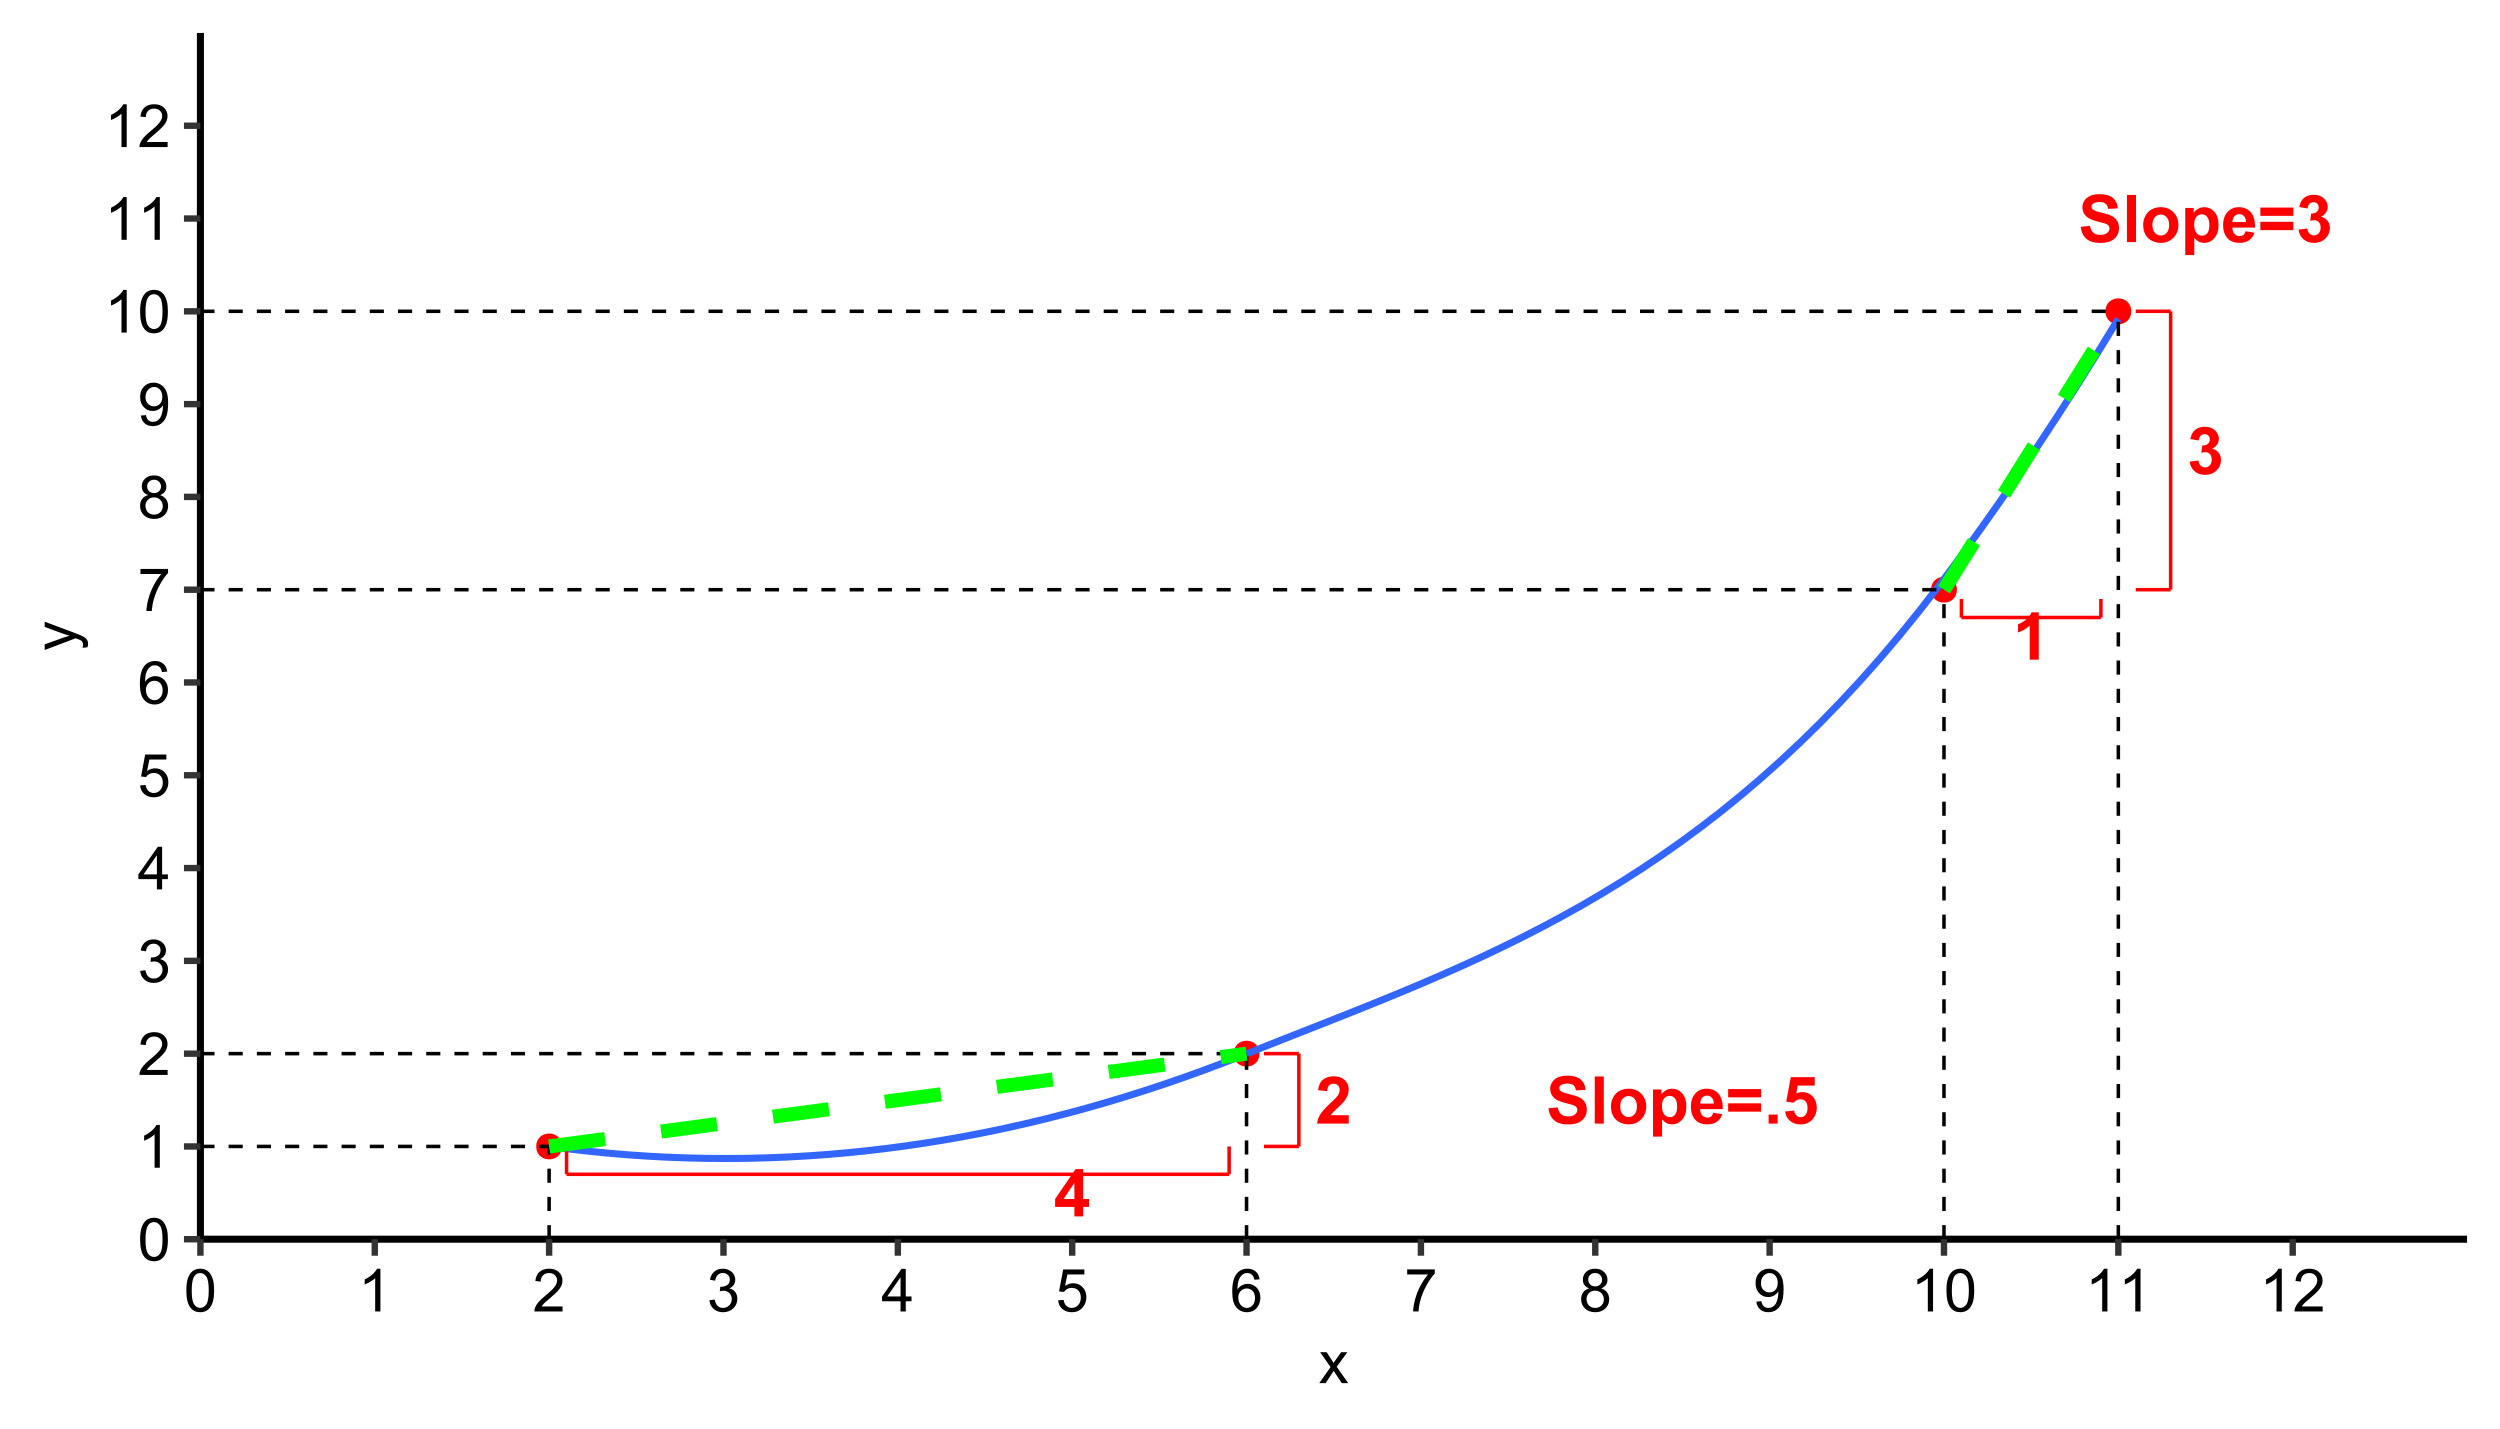 <?xml version="1.0" encoding="UTF-8"?>
<svg xmlns="http://www.w3.org/2000/svg" xmlns:xlink="http://www.w3.org/1999/xlink" width="756pt" height="432pt" viewBox="0 0 756 432" version="1.1">
<defs>
<g>
<symbol overflow="visible" id="glyph0-0">
<path style="stroke:none;" d="M 2.488 0 L 2.488 -12.449 L 12.449 -12.449 L 12.449 0 Z M 2.801 -0.312 L 12.137 -0.312 L 12.137 -12.137 L 2.801 -12.137 Z M 2.801 -0.312 "/>
</symbol>
<symbol overflow="visible" id="glyph0-1">
<path style="stroke:none;" d="M 6.203 0 L 6.203 -2.867 L 0.371 -2.867 L 0.371 -5.262 L 6.555 -14.316 L 8.852 -14.316 L 8.852 -5.27 L 10.621 -5.27 L 10.621 -2.867 L 8.852 -2.867 L 8.852 0 Z M 6.203 -5.27 L 6.203 -10.145 L 2.926 -5.27 Z M 6.203 -5.27 "/>
</symbol>
<symbol overflow="visible" id="glyph0-2">
<path style="stroke:none;" d="M 10.074 -2.539 L 10.074 0 L 0.496 0 C 0.598 -0.957 0.91 -1.863 1.43 -2.727 C 1.945 -3.582 2.969 -4.723 4.504 -6.145 C 5.734 -7.289 6.488 -8.066 6.77 -8.48 C 7.141 -9.043 7.328 -9.602 7.332 -10.152 C 7.328 -10.758 7.164 -11.227 6.84 -11.559 C 6.512 -11.883 6.062 -12.047 5.484 -12.051 C 4.914 -12.047 4.457 -11.875 4.121 -11.535 C 3.781 -11.188 3.59 -10.617 3.539 -9.824 L 0.816 -10.094 C 0.973 -11.598 1.484 -12.676 2.344 -13.332 C 3.199 -13.984 4.27 -14.312 5.555 -14.316 C 6.961 -14.312 8.062 -13.934 8.867 -13.176 C 9.668 -12.414 10.07 -11.473 10.074 -10.348 C 10.07 -9.703 9.957 -9.09 9.727 -8.512 C 9.496 -7.93 9.133 -7.324 8.637 -6.691 C 8.305 -6.27 7.707 -5.66 6.848 -4.871 C 5.984 -4.078 5.438 -3.555 5.207 -3.297 C 4.977 -3.035 4.789 -2.781 4.648 -2.539 Z M 10.074 -2.539 "/>
</symbol>
<symbol overflow="visible" id="glyph0-3">
<path style="stroke:none;" d="M 7.84 0 L 5.105 0 L 5.105 -10.301 C 4.105 -9.363 2.93 -8.672 1.574 -8.227 L 1.574 -10.707 C 2.285 -10.938 3.059 -11.383 3.898 -12.035 C 4.73 -12.684 5.305 -13.441 5.621 -14.316 L 7.84 -14.316 Z M 7.84 0 "/>
</symbol>
<symbol overflow="visible" id="glyph0-4">
<path style="stroke:none;" d="M 0.75 -3.781 L 3.395 -4.105 C 3.473 -3.43 3.699 -2.914 4.074 -2.559 C 4.441 -2.199 4.891 -2.02 5.418 -2.023 C 5.977 -2.02 6.449 -2.234 6.84 -2.664 C 7.223 -3.09 7.418 -3.668 7.422 -4.395 C 7.418 -5.082 7.234 -5.625 6.867 -6.027 C 6.496 -6.43 6.043 -6.633 5.516 -6.633 C 5.16 -6.633 4.742 -6.562 4.258 -6.43 L 4.562 -8.656 C 5.297 -8.633 5.859 -8.793 6.25 -9.137 C 6.637 -9.473 6.832 -9.926 6.836 -10.492 C 6.832 -10.973 6.688 -11.355 6.406 -11.641 C 6.117 -11.926 5.738 -12.07 5.27 -12.07 C 4.801 -12.07 4.402 -11.906 4.074 -11.582 C 3.738 -11.258 3.539 -10.785 3.473 -10.164 L 0.953 -10.59 C 1.125 -11.449 1.391 -12.141 1.746 -12.656 C 2.098 -13.172 2.59 -13.574 3.223 -13.871 C 3.855 -14.164 4.562 -14.312 5.348 -14.316 C 6.688 -14.312 7.766 -13.887 8.578 -13.031 C 9.242 -12.328 9.574 -11.535 9.578 -10.66 C 9.574 -9.402 8.891 -8.406 7.527 -7.664 C 8.344 -7.488 8.996 -7.094 9.488 -6.488 C 9.973 -5.875 10.219 -5.141 10.223 -4.277 C 10.219 -3.027 9.762 -1.961 8.852 -1.078 C 7.934 -0.199 6.797 0.238 5.438 0.242 C 4.145 0.238 3.074 -0.129 2.227 -0.871 C 1.375 -1.609 0.883 -2.578 0.75 -3.781 Z M 0.75 -3.781 "/>
</symbol>
<symbol overflow="visible" id="glyph0-5">
<path style="stroke:none;" d="M 0.719 -4.641 L 3.52 -4.91 C 3.688 -3.969 4.031 -3.277 4.547 -2.84 C 5.062 -2.398 5.758 -2.18 6.633 -2.18 C 7.559 -2.18 8.254 -2.375 8.727 -2.766 C 9.195 -3.156 9.434 -3.613 9.434 -4.145 C 9.434 -4.477 9.332 -4.766 9.137 -5.004 C 8.934 -5.238 8.59 -5.441 8.102 -5.621 C 7.762 -5.734 6.992 -5.941 5.797 -6.242 C 4.25 -6.621 3.168 -7.094 2.547 -7.652 C 1.668 -8.438 1.23 -9.395 1.234 -10.523 C 1.23 -11.25 1.438 -11.926 1.852 -12.559 C 2.262 -13.188 2.852 -13.672 3.629 -14.004 C 4.402 -14.332 5.34 -14.496 6.438 -14.5 C 8.223 -14.496 9.57 -14.105 10.477 -13.324 C 11.383 -12.539 11.855 -11.492 11.902 -10.184 L 9.023 -10.055 C 8.898 -10.789 8.633 -11.316 8.23 -11.637 C 7.824 -11.957 7.219 -12.117 6.41 -12.117 C 5.57 -12.117 4.914 -11.945 4.445 -11.602 C 4.137 -11.379 3.984 -11.082 3.988 -10.719 C 3.984 -10.375 4.125 -10.086 4.414 -9.852 C 4.773 -9.543 5.656 -9.227 7.059 -8.898 C 8.457 -8.566 9.492 -8.223 10.168 -7.871 C 10.836 -7.516 11.363 -7.035 11.742 -6.422 C 12.121 -5.809 12.309 -5.051 12.312 -4.152 C 12.309 -3.332 12.082 -2.566 11.629 -1.855 C 11.172 -1.141 10.531 -0.609 9.703 -0.266 C 8.875 0.082 7.84 0.25 6.602 0.254 C 4.797 0.25 3.414 -0.164 2.449 -0.996 C 1.48 -1.828 0.902 -3.043 0.719 -4.641 Z M 0.719 -4.641 "/>
</symbol>
<symbol overflow="visible" id="glyph0-6">
<path style="stroke:none;" d="M 1.43 0 L 1.43 -14.258 L 4.164 -14.258 L 4.164 0 Z M 1.43 0 "/>
</symbol>
<symbol overflow="visible" id="glyph0-7">
<path style="stroke:none;" d="M 0.797 -5.309 C 0.797 -6.215 1.02 -7.094 1.469 -7.945 C 1.914 -8.793 2.547 -9.441 3.371 -9.891 C 4.188 -10.336 5.105 -10.559 6.117 -10.562 C 7.68 -10.559 8.957 -10.051 9.957 -9.039 C 10.953 -8.02 11.453 -6.738 11.457 -5.191 C 11.453 -3.629 10.949 -2.332 9.941 -1.305 C 8.93 -0.277 7.66 0.234 6.137 0.234 C 5.184 0.234 4.281 0.023 3.426 -0.406 C 2.566 -0.832 1.914 -1.461 1.469 -2.289 C 1.02 -3.113 0.797 -4.121 0.797 -5.309 Z M 3.598 -5.164 C 3.598 -4.137 3.84 -3.352 4.328 -2.809 C 4.812 -2.262 5.41 -1.992 6.125 -1.992 C 6.836 -1.992 7.434 -2.262 7.918 -2.809 C 8.398 -3.352 8.641 -4.145 8.645 -5.184 C 8.641 -6.191 8.398 -6.969 7.918 -7.516 C 7.434 -8.059 6.836 -8.332 6.125 -8.336 C 5.41 -8.332 4.812 -8.059 4.328 -7.516 C 3.84 -6.969 3.598 -6.184 3.598 -5.164 Z M 3.598 -5.164 "/>
</symbol>
<symbol overflow="visible" id="glyph0-8">
<path style="stroke:none;" d="M 1.352 -10.328 L 3.898 -10.328 L 3.898 -8.812 C 4.227 -9.328 4.676 -9.746 5.238 -10.074 C 5.801 -10.395 6.426 -10.559 7.117 -10.562 C 8.316 -10.559 9.336 -10.09 10.172 -9.152 C 11.008 -8.211 11.426 -6.898 11.426 -5.223 C 11.426 -3.496 11.004 -2.156 10.16 -1.199 C 9.316 -0.242 8.293 0.234 7.098 0.234 C 6.523 0.234 6.008 0.121 5.547 -0.105 C 5.082 -0.332 4.594 -0.719 4.086 -1.273 L 4.086 3.93 L 1.352 3.93 Z M 4.055 -5.34 C 4.055 -4.176 4.285 -3.32 4.746 -2.766 C 5.207 -2.211 5.766 -1.934 6.43 -1.934 C 7.062 -1.934 7.59 -2.188 8.012 -2.695 C 8.43 -3.203 8.641 -4.039 8.645 -5.203 C 8.641 -6.285 8.426 -7.086 7.992 -7.613 C 7.559 -8.137 7.02 -8.402 6.379 -8.402 C 5.711 -8.402 5.156 -8.145 4.715 -7.629 C 4.273 -7.113 4.055 -6.348 4.055 -5.34 Z M 4.055 -5.34 "/>
</symbol>
<symbol overflow="visible" id="glyph0-9">
<path style="stroke:none;" d="M 7.41 -3.285 L 10.133 -2.828 C 9.781 -1.828 9.23 -1.066 8.477 -0.547 C 7.719 -0.023 6.773 0.234 5.641 0.234 C 3.84 0.234 2.512 -0.352 1.652 -1.527 C 0.973 -2.465 0.633 -3.652 0.633 -5.086 C 0.633 -6.797 1.078 -8.137 1.973 -9.105 C 2.867 -10.074 4 -10.559 5.367 -10.562 C 6.902 -10.559 8.113 -10.051 9.004 -9.039 C 9.891 -8.02 10.316 -6.465 10.281 -4.375 L 3.434 -4.375 C 3.449 -3.562 3.668 -2.934 4.094 -2.484 C 4.512 -2.031 5.035 -1.805 5.668 -1.809 C 6.094 -1.805 6.457 -1.922 6.75 -2.156 C 7.039 -2.391 7.258 -2.766 7.41 -3.285 Z M 7.566 -6.051 C 7.543 -6.836 7.34 -7.438 6.953 -7.852 C 6.562 -8.262 6.09 -8.465 5.535 -8.469 C 4.938 -8.465 4.445 -8.25 4.055 -7.82 C 3.664 -7.383 3.473 -6.793 3.48 -6.051 Z M 7.566 -6.051 "/>
</symbol>
<symbol overflow="visible" id="glyph0-10">
<path style="stroke:none;" d="M 0.828 -7.938 L 0.828 -10.445 L 10.793 -10.445 L 10.793 -7.938 Z M 0.828 -3.617 L 0.828 -6.137 L 10.793 -6.137 L 10.793 -3.617 Z M 0.828 -3.617 "/>
</symbol>
<symbol overflow="visible" id="glyph0-11">
<path style="stroke:none;" d="M 1.43 0 L 1.43 -2.734 L 4.164 -2.734 L 4.164 0 Z M 1.43 0 "/>
</symbol>
<symbol overflow="visible" id="glyph0-12">
<path style="stroke:none;" d="M 0.887 -3.668 L 3.609 -3.949 C 3.688 -3.332 3.914 -2.844 4.297 -2.484 C 4.676 -2.125 5.117 -1.945 5.621 -1.945 C 6.188 -1.945 6.672 -2.176 7.07 -2.641 C 7.465 -3.102 7.664 -3.801 7.664 -4.734 C 7.664 -5.609 7.465 -6.266 7.074 -6.707 C 6.68 -7.141 6.172 -7.359 5.543 -7.363 C 4.758 -7.359 4.055 -7.012 3.434 -6.32 L 1.215 -6.641 L 2.617 -14.062 L 9.84 -14.062 L 9.84 -11.504 L 4.688 -11.504 L 4.258 -9.082 C 4.863 -9.387 5.484 -9.539 6.125 -9.539 C 7.336 -9.539 8.363 -9.098 9.207 -8.215 C 10.047 -7.332 10.469 -6.188 10.473 -4.785 C 10.469 -3.609 10.129 -2.562 9.453 -1.645 C 8.523 -0.387 7.238 0.238 5.594 0.242 C 4.273 0.238 3.199 -0.109 2.371 -0.816 C 1.539 -1.52 1.043 -2.473 0.887 -3.668 Z M 0.887 -3.668 "/>
</symbol>
<symbol overflow="visible" id="glyph1-0">
<path style="stroke:none;" d="M 2.25 0 L 2.25 -11.25 L 11.25 -11.25 L 11.25 0 Z M 2.531 -0.281 L 10.969 -0.281 L 10.969 -10.969 L 2.531 -10.969 Z M 2.531 -0.281 "/>
</symbol>
<symbol overflow="visible" id="glyph1-1">
<path style="stroke:none;" d="M 0.746 -6.355 C 0.742 -7.875 0.898 -9.102 1.215 -10.031 C 1.527 -10.961 1.996 -11.676 2.613 -12.18 C 3.23 -12.684 4.008 -12.938 4.949 -12.938 C 5.637 -12.938 6.242 -12.797 6.766 -12.52 C 7.285 -12.238 7.715 -11.836 8.059 -11.316 C 8.395 -10.789 8.664 -10.152 8.859 -9.398 C 9.051 -8.645 9.145 -7.629 9.148 -6.355 C 9.145 -4.84 8.992 -3.617 8.684 -2.691 C 8.371 -1.762 7.906 -1.047 7.289 -0.539 C 6.672 -0.035 5.891 0.215 4.949 0.219 C 3.703 0.215 2.727 -0.227 2.023 -1.117 C 1.168 -2.188 0.742 -3.934 0.746 -6.355 Z M 2.375 -6.355 C 2.371 -4.234 2.621 -2.824 3.117 -2.129 C 3.609 -1.426 4.219 -1.078 4.949 -1.082 C 5.672 -1.078 6.281 -1.43 6.781 -2.137 C 7.273 -2.836 7.523 -4.242 7.523 -6.355 C 7.523 -8.473 7.273 -9.883 6.781 -10.582 C 6.281 -11.277 5.664 -11.625 4.93 -11.629 C 4.199 -11.625 3.621 -11.316 3.191 -10.703 C 2.645 -9.918 2.371 -8.469 2.375 -6.355 Z M 2.375 -6.355 "/>
</symbol>
<symbol overflow="visible" id="glyph1-2">
<path style="stroke:none;" d="M 6.707 0 L 5.125 0 L 5.125 -10.082 C 4.742 -9.715 4.242 -9.352 3.625 -8.988 C 3.004 -8.625 2.449 -8.352 1.961 -8.172 L 1.961 -9.703 C 2.844 -10.117 3.617 -10.621 4.281 -11.215 C 4.941 -11.805 5.41 -12.379 5.688 -12.938 L 6.707 -12.938 Z M 6.707 0 "/>
</symbol>
<symbol overflow="visible" id="glyph1-3">
<path style="stroke:none;" d="M 9.062 -1.52 L 9.062 0 L 0.547 0 C 0.531 -0.379 0.594 -0.742 0.73 -1.098 C 0.945 -1.676 1.293 -2.25 1.77 -2.812 C 2.246 -3.375 2.934 -4.023 3.84 -4.766 C 5.238 -5.906 6.188 -6.816 6.68 -7.492 C 7.172 -8.16 7.418 -8.793 7.418 -9.395 C 7.418 -10.02 7.191 -10.551 6.746 -10.98 C 6.293 -11.41 5.711 -11.625 4.992 -11.629 C 4.23 -11.625 3.621 -11.395 3.164 -10.941 C 2.703 -10.48 2.469 -9.848 2.469 -9.043 L 0.844 -9.211 C 0.953 -10.422 1.371 -11.344 2.102 -11.984 C 2.824 -12.617 3.801 -12.938 5.027 -12.938 C 6.262 -12.938 7.238 -12.594 7.961 -11.91 C 8.68 -11.223 9.039 -10.371 9.043 -9.359 C 9.039 -8.84 8.934 -8.336 8.727 -7.84 C 8.512 -7.34 8.164 -6.812 7.676 -6.266 C 7.188 -5.711 6.375 -4.957 5.238 -4 C 4.285 -3.199 3.676 -2.66 3.41 -2.379 C 3.141 -2.094 2.918 -1.805 2.742 -1.52 Z M 9.062 -1.52 "/>
</symbol>
<symbol overflow="visible" id="glyph1-4">
<path style="stroke:none;" d="M 0.758 -3.402 L 2.336 -3.613 C 2.516 -2.711 2.824 -2.062 3.266 -1.672 C 3.699 -1.273 4.23 -1.078 4.859 -1.082 C 5.602 -1.078 6.23 -1.336 6.746 -1.855 C 7.254 -2.367 7.512 -3.004 7.516 -3.77 C 7.512 -4.492 7.273 -5.094 6.801 -5.566 C 6.324 -6.035 5.723 -6.27 4.992 -6.273 C 4.691 -6.27 4.316 -6.211 3.875 -6.102 L 4.051 -7.488 C 4.152 -7.473 4.238 -7.465 4.305 -7.469 C 4.977 -7.465 5.582 -7.641 6.125 -7.996 C 6.66 -8.344 6.93 -8.887 6.934 -9.625 C 6.93 -10.199 6.734 -10.68 6.344 -11.062 C 5.949 -11.445 5.441 -11.637 4.824 -11.637 C 4.207 -11.637 3.695 -11.441 3.285 -11.055 C 2.875 -10.668 2.613 -10.09 2.496 -9.316 L 0.914 -9.598 C 1.105 -10.656 1.543 -11.477 2.23 -12.062 C 2.914 -12.645 3.766 -12.938 4.789 -12.938 C 5.488 -12.938 6.137 -12.785 6.73 -12.484 C 7.32 -12.18 7.773 -11.77 8.09 -11.25 C 8.402 -10.727 8.559 -10.172 8.562 -9.59 C 8.559 -9.031 8.41 -8.523 8.113 -8.066 C 7.812 -7.609 7.371 -7.246 6.785 -6.977 C 7.547 -6.801 8.137 -6.438 8.562 -5.883 C 8.98 -5.328 9.191 -4.633 9.195 -3.805 C 9.191 -2.676 8.781 -1.723 7.965 -0.945 C 7.141 -0.164 6.105 0.223 4.852 0.227 C 3.719 0.223 2.777 -0.109 2.035 -0.781 C 1.285 -1.453 0.859 -2.328 0.758 -3.402 Z M 0.758 -3.402 "/>
</symbol>
<symbol overflow="visible" id="glyph1-5">
<path style="stroke:none;" d="M 5.82 0 L 5.82 -3.086 L 0.227 -3.086 L 0.227 -4.535 L 6.109 -12.883 L 7.398 -12.883 L 7.398 -4.535 L 9.141 -4.535 L 9.141 -3.086 L 7.398 -3.086 L 7.398 0 Z M 5.82 -4.535 L 5.82 -10.344 L 1.785 -4.535 Z M 5.82 -4.535 "/>
</symbol>
<symbol overflow="visible" id="glyph1-6">
<path style="stroke:none;" d="M 0.746 -3.375 L 2.406 -3.516 C 2.527 -2.707 2.812 -2.098 3.266 -1.691 C 3.711 -1.281 4.254 -1.078 4.887 -1.082 C 5.648 -1.078 6.293 -1.363 6.82 -1.941 C 7.344 -2.512 7.605 -3.273 7.609 -4.227 C 7.605 -5.125 7.352 -5.84 6.848 -6.363 C 6.34 -6.883 5.676 -7.141 4.859 -7.145 C 4.344 -7.141 3.887 -7.027 3.48 -6.797 C 3.07 -6.566 2.746 -6.266 2.516 -5.898 L 1.027 -6.09 L 2.277 -12.711 L 8.684 -12.711 L 8.684 -11.195 L 3.543 -11.195 L 2.848 -7.734 C 3.621 -8.273 4.43 -8.543 5.281 -8.543 C 6.402 -8.543 7.352 -8.152 8.129 -7.371 C 8.898 -6.59 9.285 -5.586 9.289 -4.367 C 9.285 -3.195 8.945 -2.188 8.27 -1.344 C 7.441 -0.301 6.316 0.215 4.887 0.219 C 3.715 0.215 2.758 -0.109 2.016 -0.766 C 1.273 -1.418 0.848 -2.289 0.746 -3.375 Z M 0.746 -3.375 "/>
</symbol>
<symbol overflow="visible" id="glyph1-7">
<path style="stroke:none;" d="M 8.957 -9.73 L 7.383 -9.605 C 7.242 -10.223 7.043 -10.676 6.785 -10.961 C 6.355 -11.41 5.828 -11.637 5.203 -11.637 C 4.695 -11.637 4.25 -11.496 3.875 -11.215 C 3.375 -10.852 2.984 -10.32 2.695 -9.625 C 2.406 -8.926 2.258 -7.934 2.25 -6.645 C 2.629 -7.223 3.094 -7.652 3.645 -7.938 C 4.195 -8.215 4.773 -8.355 5.379 -8.359 C 6.434 -8.355 7.328 -7.969 8.07 -7.195 C 8.809 -6.418 9.18 -5.414 9.184 -4.184 C 9.18 -3.371 9.008 -2.617 8.66 -1.926 C 8.312 -1.23 7.832 -0.699 7.227 -0.332 C 6.613 0.035 5.922 0.215 5.148 0.219 C 3.828 0.215 2.754 -0.266 1.922 -1.234 C 1.09 -2.199 0.672 -3.797 0.676 -6.031 C 0.672 -8.516 1.133 -10.328 2.055 -11.461 C 2.855 -12.445 3.938 -12.938 5.301 -12.938 C 6.312 -12.938 7.141 -12.652 7.789 -12.086 C 8.434 -11.516 8.824 -10.73 8.957 -9.73 Z M 2.496 -4.176 C 2.496 -3.629 2.609 -3.105 2.844 -2.609 C 3.07 -2.109 3.395 -1.73 3.812 -1.473 C 4.227 -1.207 4.664 -1.078 5.125 -1.082 C 5.789 -1.078 6.363 -1.348 6.844 -1.891 C 7.324 -2.426 7.562 -3.156 7.566 -4.086 C 7.562 -4.973 7.328 -5.676 6.855 -6.191 C 6.379 -6.703 5.781 -6.961 5.062 -6.961 C 4.348 -6.961 3.738 -6.703 3.242 -6.191 C 2.742 -5.676 2.496 -5.004 2.496 -4.176 Z M 2.496 -4.176 "/>
</symbol>
<symbol overflow="visible" id="glyph1-8">
<path style="stroke:none;" d="M 0.852 -11.195 L 0.852 -12.719 L 9.195 -12.719 L 9.195 -11.488 C 8.367 -10.613 7.555 -9.453 6.754 -8.008 C 5.945 -6.559 5.324 -5.07 4.887 -3.543 C 4.57 -2.461 4.367 -1.281 4.281 0 L 2.656 0 C 2.668 -1.012 2.867 -2.234 3.25 -3.672 C 3.629 -5.105 4.176 -6.492 4.891 -7.828 C 5.602 -9.16 6.359 -10.281 7.164 -11.195 Z M 0.852 -11.195 "/>
</symbol>
<symbol overflow="visible" id="glyph1-9">
<path style="stroke:none;" d="M 3.18 -6.988 C 2.52 -7.227 2.035 -7.57 1.723 -8.016 C 1.406 -8.461 1.246 -8.992 1.25 -9.617 C 1.246 -10.551 1.582 -11.34 2.258 -11.98 C 2.93 -12.617 3.828 -12.938 4.949 -12.938 C 6.07 -12.938 6.977 -12.609 7.664 -11.957 C 8.348 -11.301 8.688 -10.504 8.691 -9.57 C 8.688 -8.969 8.531 -8.449 8.219 -8.012 C 7.902 -7.566 7.426 -7.227 6.793 -6.988 C 7.582 -6.727 8.184 -6.309 8.598 -5.738 C 9.008 -5.16 9.215 -4.477 9.219 -3.684 C 9.215 -2.578 8.828 -1.652 8.051 -0.906 C 7.27 -0.156 6.242 0.215 4.977 0.219 C 3.699 0.215 2.676 -0.156 1.898 -0.91 C 1.117 -1.66 0.727 -2.602 0.73 -3.727 C 0.727 -4.562 0.938 -5.262 1.367 -5.832 C 1.789 -6.395 2.395 -6.781 3.18 -6.988 Z M 2.867 -9.668 C 2.863 -9.059 3.059 -8.559 3.453 -8.172 C 3.844 -7.785 4.355 -7.594 4.984 -7.594 C 5.59 -7.594 6.09 -7.785 6.48 -8.168 C 6.871 -8.551 7.066 -9.02 7.066 -9.578 C 7.066 -10.156 6.863 -10.645 6.465 -11.043 C 6.059 -11.438 5.559 -11.637 4.965 -11.637 C 4.359 -11.637 3.859 -11.441 3.465 -11.055 C 3.062 -10.668 2.863 -10.207 2.867 -9.668 Z M 2.355 -3.719 C 2.355 -3.262 2.461 -2.824 2.676 -2.406 C 2.887 -1.98 3.203 -1.652 3.629 -1.426 C 4.047 -1.191 4.504 -1.078 4.992 -1.082 C 5.746 -1.078 6.367 -1.32 6.863 -1.809 C 7.352 -2.293 7.598 -2.91 7.602 -3.664 C 7.598 -4.422 7.344 -5.055 6.84 -5.555 C 6.332 -6.051 5.699 -6.297 4.938 -6.301 C 4.191 -6.297 3.574 -6.051 3.09 -5.562 C 2.598 -5.066 2.355 -4.453 2.355 -3.719 Z M 2.355 -3.719 "/>
</symbol>
<symbol overflow="visible" id="glyph1-10">
<path style="stroke:none;" d="M 0.984 -2.98 L 2.504 -3.121 C 2.629 -2.402 2.875 -1.883 3.242 -1.562 C 3.602 -1.238 4.07 -1.078 4.641 -1.082 C 5.125 -1.078 5.551 -1.188 5.918 -1.414 C 6.285 -1.633 6.586 -1.934 6.82 -2.309 C 7.055 -2.68 7.25 -3.18 7.41 -3.816 C 7.566 -4.445 7.645 -5.09 7.648 -5.75 C 7.645 -5.812 7.641 -5.918 7.637 -6.062 C 7.316 -5.559 6.887 -5.148 6.34 -4.836 C 5.793 -4.52 5.199 -4.363 4.562 -4.367 C 3.492 -4.363 2.59 -4.75 1.852 -5.527 C 1.113 -6.297 0.742 -7.316 0.746 -8.586 C 0.742 -9.891 1.129 -10.945 1.902 -11.742 C 2.672 -12.539 3.637 -12.938 4.797 -12.938 C 5.633 -12.938 6.398 -12.711 7.098 -12.262 C 7.789 -11.809 8.316 -11.164 8.68 -10.332 C 9.035 -9.492 9.215 -8.285 9.219 -6.707 C 9.215 -5.055 9.039 -3.742 8.684 -2.77 C 8.324 -1.793 7.793 -1.051 7.09 -0.543 C 6.383 -0.035 5.555 0.215 4.605 0.219 C 3.598 0.215 2.773 -0.062 2.137 -0.621 C 1.496 -1.18 1.113 -1.965 0.984 -2.98 Z M 7.461 -8.664 C 7.457 -9.57 7.215 -10.293 6.734 -10.828 C 6.25 -11.359 5.672 -11.625 4.992 -11.629 C 4.289 -11.625 3.676 -11.336 3.156 -10.766 C 2.633 -10.188 2.371 -9.445 2.375 -8.535 C 2.371 -7.711 2.621 -7.043 3.117 -6.535 C 3.609 -6.02 4.219 -5.766 4.949 -5.766 C 5.68 -5.766 6.281 -6.02 6.754 -6.535 C 7.223 -7.043 7.457 -7.754 7.461 -8.664 Z M 7.461 -8.664 "/>
</symbol>
<symbol overflow="visible" id="glyph1-11">
<path style="stroke:none;" d="M 0.133 0 L 3.543 -4.852 L 0.387 -9.336 L 2.363 -9.336 L 3.797 -7.145 C 4.066 -6.727 4.281 -6.379 4.445 -6.102 C 4.703 -6.484 4.941 -6.828 5.16 -7.129 L 6.734 -9.336 L 8.621 -9.336 L 5.398 -4.938 L 8.867 0 L 6.926 0 L 5.008 -2.898 L 4.5 -3.684 L 2.047 0 Z M 0.133 0 "/>
</symbol>
<symbol overflow="visible" id="glyph2-0">
<path style="stroke:none;" d="M 0 -2.25 L -11.25 -2.25 L -11.25 -11.25 L 0 -11.25 Z M -0.281 -2.531 L -0.281 -10.969 L -10.969 -10.969 L -10.969 -2.531 Z M -0.281 -2.531 "/>
</symbol>
<symbol overflow="visible" id="glyph2-1">
<path style="stroke:none;" d="M 3.594 -1.117 L 2.109 -0.941 C 2.203 -1.281 2.25 -1.582 2.25 -1.844 C 2.25 -2.195 2.191 -2.477 2.074 -2.691 C 1.957 -2.898 1.793 -3.07 1.582 -3.207 C 1.422 -3.305 1.027 -3.469 0.406 -3.691 C 0.312 -3.719 0.184 -3.766 0.02 -3.832 L -9.336 -0.289 L -9.336 -1.996 L -3.93 -3.938 C -3.238 -4.188 -2.516 -4.41 -1.766 -4.613 C -2.488 -4.793 -3.199 -5.012 -3.895 -5.266 L -9.336 -7.262 L -9.336 -8.844 L 0.16 -5.289 C 1.18 -4.906 1.887 -4.609 2.277 -4.402 C 2.797 -4.117 3.18 -3.797 3.422 -3.434 C 3.664 -3.07 3.785 -2.637 3.789 -2.137 C 3.785 -1.828 3.719 -1.488 3.594 -1.117 Z M 3.594 -1.117 "/>
</symbol>
</g>
<clipPath id="clip1">
  <path d="M 165 346 L 167 346 L 167 374.742 L 165 374.742 Z M 165 346 "/>
</clipPath>
<clipPath id="clip2">
  <path d="M 60.605 346 L 167 346 L 167 348 L 60.605 348 Z M 60.605 346 "/>
</clipPath>
<clipPath id="clip3">
  <path d="M 376 318 L 378 318 L 378 374.742 L 376 374.742 Z M 376 318 "/>
</clipPath>
<clipPath id="clip4">
  <path d="M 60.605 318 L 378 318 L 378 320 L 60.605 320 Z M 60.605 318 "/>
</clipPath>
<clipPath id="clip5">
  <path d="M 587 177 L 589 177 L 589 374.742 L 587 374.742 Z M 587 177 "/>
</clipPath>
<clipPath id="clip6">
  <path d="M 60.605 177 L 589 177 L 589 179 L 60.605 179 Z M 60.605 177 "/>
</clipPath>
<clipPath id="clip7">
  <path d="M 640 93 L 642 93 L 642 374.742 L 640 374.742 Z M 640 93 "/>
</clipPath>
<clipPath id="clip8">
  <path d="M 60.605 93 L 642 93 L 642 95 L 60.605 95 Z M 60.605 93 "/>
</clipPath>
</defs>
<g id="surface1469">
<path style="fill-rule:nonzero;fill:rgb(100%,0%,0%);fill-opacity:1;stroke-width:0.709;stroke-linecap:round;stroke-linejoin:round;stroke:rgb(100%,0%,0%);stroke-opacity:1;stroke-miterlimit:10;" d="M 169.609 346.684 C 169.609 351.426 162.5 351.426 162.5 346.684 C 162.5 341.945 169.609 341.945 169.609 346.684 "/>
<path style="fill-rule:nonzero;fill:rgb(100%,0%,0%);fill-opacity:1;stroke-width:0.709;stroke-linecap:round;stroke-linejoin:round;stroke:rgb(100%,0%,0%);stroke-opacity:1;stroke-miterlimit:10;" d="M 380.512 318.625 C 380.512 323.363 373.402 323.363 373.402 318.625 C 373.402 313.883 380.512 313.883 380.512 318.625 "/>
<path style="fill-rule:nonzero;fill:rgb(100%,0%,0%);fill-opacity:1;stroke-width:0.709;stroke-linecap:round;stroke-linejoin:round;stroke:rgb(100%,0%,0%);stroke-opacity:1;stroke-miterlimit:10;" d="M 591.414 178.324 C 591.414 183.062 584.305 183.062 584.305 178.324 C 584.305 173.582 591.414 173.582 591.414 178.324 "/>
<path style="fill-rule:nonzero;fill:rgb(100%,0%,0%);fill-opacity:1;stroke-width:0.709;stroke-linecap:round;stroke-linejoin:round;stroke:rgb(100%,0%,0%);stroke-opacity:1;stroke-miterlimit:10;" d="M 644.141 94.145 C 644.141 98.883 637.031 98.883 637.031 94.145 C 637.031 89.402 644.141 89.402 644.141 94.145 "/>
<path style="fill:none;stroke-width:2.134;stroke-linecap:butt;stroke-linejoin:round;stroke:rgb(20%,40%,100%);stroke-opacity:1;stroke-miterlimit:10;" d="M 166.055 346.672 L 172.062 347.453 L 178.07 348.137 L 184.074 348.73 L 190.082 349.23 L 196.09 349.637 L 202.098 349.949 L 208.102 350.168 L 214.109 350.297 L 220.117 350.332 L 226.121 350.273 L 232.129 350.121 L 238.137 349.879 L 244.145 349.543 L 250.148 349.117 L 256.156 348.598 L 262.164 347.984 L 268.172 347.277 L 274.176 346.48 L 280.184 345.594 L 286.191 344.613 L 292.195 343.539 L 298.203 342.379 L 304.211 341.121 L 310.219 339.773 L 316.223 338.336 L 322.23 336.805 L 328.238 335.184 L 334.242 333.469 L 340.25 331.668 L 346.258 329.77 L 352.266 327.785 L 358.27 325.707 L 364.277 323.539 L 370.285 321.281 L 376.289 318.93 L 382.297 316.539 L 388.305 314.164 L 394.312 311.801 L 400.316 309.438 L 406.324 307.062 L 412.332 304.664 L 418.336 302.234 L 424.344 299.762 L 430.352 297.234 L 436.359 294.637 L 442.363 291.969 L 448.371 289.211 L 454.379 286.355 L 460.387 283.391 L 466.391 280.309 L 472.398 277.094 L 478.406 273.738 L 484.41 270.23 L 490.418 266.559 L 496.426 262.715 L 502.434 258.688 L 508.438 254.465 L 514.445 250.035 L 520.453 245.387 L 526.457 240.516 L 532.465 235.402 L 538.473 230.039 L 544.48 224.418 L 550.484 218.523 L 556.492 212.348 L 562.5 205.879 L 568.504 199.109 L 574.512 192.023 L 580.52 184.609 L 586.527 176.863 L 592.531 168.809 L 598.539 160.531 L 604.547 152.035 L 610.551 143.316 L 616.559 134.379 L 622.566 125.219 L 628.574 115.84 L 634.578 106.242 L 640.586 96.426 "/>
<g clip-path="url(#clip1)" clip-rule="nonzero">
<path style="fill:none;stroke-width:1.067;stroke-linecap:butt;stroke-linejoin:round;stroke:rgb(0%,0%,0%);stroke-opacity:1;stroke-dasharray:4.268,4.268;stroke-miterlimit:10;" d="M 166.055 374.742 L 166.055 346.684 "/>
</g>
<g clip-path="url(#clip2)" clip-rule="nonzero">
<path style="fill:none;stroke-width:1.067;stroke-linecap:butt;stroke-linejoin:round;stroke:rgb(0%,0%,0%);stroke-opacity:1;stroke-dasharray:4.268,4.268;stroke-miterlimit:10;" d="M 60.605 346.684 L 166.055 346.684 "/>
</g>
<g clip-path="url(#clip3)" clip-rule="nonzero">
<path style="fill:none;stroke-width:1.067;stroke-linecap:butt;stroke-linejoin:round;stroke:rgb(0%,0%,0%);stroke-opacity:1;stroke-dasharray:4.268,4.268;stroke-miterlimit:10;" d="M 376.957 374.742 L 376.957 318.625 "/>
</g>
<g clip-path="url(#clip4)" clip-rule="nonzero">
<path style="fill:none;stroke-width:1.067;stroke-linecap:butt;stroke-linejoin:round;stroke:rgb(0%,0%,0%);stroke-opacity:1;stroke-dasharray:4.268,4.268;stroke-miterlimit:10;" d="M 60.605 318.625 L 376.957 318.625 "/>
</g>
<g clip-path="url(#clip5)" clip-rule="nonzero">
<path style="fill:none;stroke-width:1.067;stroke-linecap:butt;stroke-linejoin:round;stroke:rgb(0%,0%,0%);stroke-opacity:1;stroke-dasharray:4.268,4.268;stroke-miterlimit:10;" d="M 587.859 374.742 L 587.859 178.324 "/>
</g>
<g clip-path="url(#clip6)" clip-rule="nonzero">
<path style="fill:none;stroke-width:1.067;stroke-linecap:butt;stroke-linejoin:round;stroke:rgb(0%,0%,0%);stroke-opacity:1;stroke-dasharray:4.268,4.268;stroke-miterlimit:10;" d="M 60.605 178.324 L 587.859 178.324 "/>
</g>
<g clip-path="url(#clip7)" clip-rule="nonzero">
<path style="fill:none;stroke-width:1.067;stroke-linecap:butt;stroke-linejoin:round;stroke:rgb(0%,0%,0%);stroke-opacity:1;stroke-dasharray:4.268,4.268;stroke-miterlimit:10;" d="M 640.586 374.742 L 640.586 94.145 "/>
</g>
<g clip-path="url(#clip8)" clip-rule="nonzero">
<path style="fill:none;stroke-width:1.067;stroke-linecap:butt;stroke-linejoin:round;stroke:rgb(0%,0%,0%);stroke-opacity:1;stroke-dasharray:4.268,4.268;stroke-miterlimit:10;" d="M 60.605 94.145 L 640.586 94.145 "/>
</g>
<path style="fill:none;stroke-width:1.067;stroke-linecap:butt;stroke-linejoin:round;stroke:rgb(100%,0%,0%);stroke-opacity:1;stroke-miterlimit:10;" d="M 171.328 346.684 L 171.328 355.102 "/>
<path style="fill:none;stroke-width:1.067;stroke-linecap:butt;stroke-linejoin:round;stroke:rgb(100%,0%,0%);stroke-opacity:1;stroke-miterlimit:10;" d="M 171.328 355.102 L 371.688 355.102 "/>
<path style="fill:none;stroke-width:1.067;stroke-linecap:butt;stroke-linejoin:round;stroke:rgb(100%,0%,0%);stroke-opacity:1;stroke-miterlimit:10;" d="M 371.688 355.102 L 371.688 346.684 "/>
<path style="fill:none;stroke-width:1.067;stroke-linecap:butt;stroke-linejoin:round;stroke:rgb(100%,0%,0%);stroke-opacity:1;stroke-miterlimit:10;" d="M 382.23 346.684 L 392.777 346.684 "/>
<path style="fill:none;stroke-width:1.067;stroke-linecap:butt;stroke-linejoin:round;stroke:rgb(100%,0%,0%);stroke-opacity:1;stroke-miterlimit:10;" d="M 382.23 318.625 L 392.777 318.625 "/>
<path style="fill:none;stroke-width:1.067;stroke-linecap:butt;stroke-linejoin:round;stroke:rgb(100%,0%,0%);stroke-opacity:1;stroke-miterlimit:10;" d="M 392.777 346.684 L 392.777 318.625 "/>
<path style="fill:none;stroke-width:1.067;stroke-linecap:butt;stroke-linejoin:round;stroke:rgb(100%,0%,0%);stroke-opacity:1;stroke-miterlimit:10;" d="M 593.133 181.129 L 593.133 186.742 "/>
<path style="fill:none;stroke-width:1.067;stroke-linecap:butt;stroke-linejoin:round;stroke:rgb(100%,0%,0%);stroke-opacity:1;stroke-miterlimit:10;" d="M 593.133 186.742 L 635.312 186.742 "/>
<path style="fill:none;stroke-width:1.067;stroke-linecap:butt;stroke-linejoin:round;stroke:rgb(100%,0%,0%);stroke-opacity:1;stroke-miterlimit:10;" d="M 635.312 186.742 L 635.312 181.129 "/>
<path style="fill:none;stroke-width:1.067;stroke-linecap:butt;stroke-linejoin:round;stroke:rgb(100%,0%,0%);stroke-opacity:1;stroke-miterlimit:10;" d="M 645.859 178.324 L 656.402 178.324 "/>
<path style="fill:none;stroke-width:1.067;stroke-linecap:butt;stroke-linejoin:round;stroke:rgb(100%,0%,0%);stroke-opacity:1;stroke-miterlimit:10;" d="M 645.859 94.145 L 656.402 94.145 "/>
<path style="fill:none;stroke-width:1.067;stroke-linecap:butt;stroke-linejoin:round;stroke:rgb(100%,0%,0%);stroke-opacity:1;stroke-miterlimit:10;" d="M 656.402 178.324 L 656.402 94.145 "/>
<g style="fill:rgb(100%,0%,0%);fill-opacity:1;">
  <use xlink:href="#glyph0-1" x="318.695" y="367.844"/>
</g>
<g style="fill:rgb(100%,0%,0%);fill-opacity:1;">
  <use xlink:href="#glyph0-2" x="397.781" y="339.781"/>
</g>
<g style="fill:rgb(100%,0%,0%);fill-opacity:1;">
  <use xlink:href="#glyph0-3" x="608.684" y="199.48"/>
</g>
<g style="fill:rgb(100%,0%,0%);fill-opacity:1;">
  <use xlink:href="#glyph0-4" x="661.41" y="143.363"/>
</g>
<g style="fill:rgb(100%,0%,0%);fill-opacity:1;">
  <use xlink:href="#glyph0-5" x="467.539" y="339.781"/>
  <use xlink:href="#glyph0-6" x="480.823" y="339.781"/>
  <use xlink:href="#glyph0-7" x="486.357" y="339.781"/>
  <use xlink:href="#glyph0-8" x="498.523" y="339.781"/>
  <use xlink:href="#glyph0-9" x="510.689" y="339.781"/>
  <use xlink:href="#glyph0-10" x="521.766" y="339.781"/>
  <use xlink:href="#glyph0-11" x="533.397" y="339.781"/>
  <use xlink:href="#glyph0-12" x="538.931" y="339.781"/>
</g>
<g style="fill:rgb(100%,0%,0%);fill-opacity:1;">
  <use xlink:href="#glyph0-5" x="628.48" y="73.211"/>
  <use xlink:href="#glyph0-6" x="641.765" y="73.211"/>
  <use xlink:href="#glyph0-7" x="647.298" y="73.211"/>
  <use xlink:href="#glyph0-8" x="659.465" y="73.211"/>
  <use xlink:href="#glyph0-9" x="671.631" y="73.211"/>
  <use xlink:href="#glyph0-10" x="682.707" y="73.211"/>
  <use xlink:href="#glyph0-4" x="694.339" y="73.211"/>
</g>
<path style="fill:none;stroke-width:4.268;stroke-linecap:butt;stroke-linejoin:round;stroke:rgb(0%,100%,0%);stroke-opacity:1;stroke-dasharray:17.072,17.072;stroke-miterlimit:10;" d="M 166.055 346.684 L 376.957 318.625 "/>
<path style="fill:none;stroke-width:4.268;stroke-linecap:butt;stroke-linejoin:round;stroke:rgb(0%,100%,0%);stroke-opacity:1;stroke-dasharray:17.072,17.072;stroke-miterlimit:10;" d="M 587.859 178.324 L 640.586 94.145 "/>
<path style="fill:none;stroke-width:2.134;stroke-linecap:butt;stroke-linejoin:round;stroke:rgb(0%,0%,0%);stroke-opacity:1;stroke-miterlimit:10;" d="M 60.605 374.742 L 60.605 9.961 "/>
<g style="fill:rgb(0%,0%,0%);fill-opacity:1;">
  <use xlink:href="#glyph1-1" x="41.625" y="381.188"/>
</g>
<g style="fill:rgb(0%,0%,0%);fill-opacity:1;">
  <use xlink:href="#glyph1-2" x="41.625" y="353.125"/>
</g>
<g style="fill:rgb(0%,0%,0%);fill-opacity:1;">
  <use xlink:href="#glyph1-3" x="41.625" y="325.066"/>
</g>
<g style="fill:rgb(0%,0%,0%);fill-opacity:1;">
  <use xlink:href="#glyph1-4" x="41.625" y="297.008"/>
</g>
<g style="fill:rgb(0%,0%,0%);fill-opacity:1;">
  <use xlink:href="#glyph1-5" x="41.625" y="268.945"/>
</g>
<g style="fill:rgb(0%,0%,0%);fill-opacity:1;">
  <use xlink:href="#glyph1-6" x="41.625" y="240.887"/>
</g>
<g style="fill:rgb(0%,0%,0%);fill-opacity:1;">
  <use xlink:href="#glyph1-7" x="41.625" y="212.824"/>
</g>
<g style="fill:rgb(0%,0%,0%);fill-opacity:1;">
  <use xlink:href="#glyph1-8" x="41.625" y="184.766"/>
</g>
<g style="fill:rgb(0%,0%,0%);fill-opacity:1;">
  <use xlink:href="#glyph1-9" x="41.625" y="156.707"/>
</g>
<g style="fill:rgb(0%,0%,0%);fill-opacity:1;">
  <use xlink:href="#glyph1-10" x="41.625" y="128.645"/>
</g>
<g style="fill:rgb(0%,0%,0%);fill-opacity:1;">
  <use xlink:href="#glyph1-2" x="31.613" y="100.586"/>
  <use xlink:href="#glyph1-1" x="41.624" y="100.586"/>
</g>
<g style="fill:rgb(0%,0%,0%);fill-opacity:1;">
  <use xlink:href="#glyph1-2" x="31.613" y="72.523"/>
  <use xlink:href="#glyph1-2" x="41.624" y="72.523"/>
</g>
<g style="fill:rgb(0%,0%,0%);fill-opacity:1;">
  <use xlink:href="#glyph1-2" x="31.613" y="44.465"/>
  <use xlink:href="#glyph1-3" x="41.624" y="44.465"/>
</g>
<path style="fill:none;stroke-width:1.94;stroke-linecap:butt;stroke-linejoin:round;stroke:rgb(20%,20%,20%);stroke-opacity:1;stroke-miterlimit:10;" d="M 55.625 374.742 L 60.605 374.742 "/>
<path style="fill:none;stroke-width:1.94;stroke-linecap:butt;stroke-linejoin:round;stroke:rgb(20%,20%,20%);stroke-opacity:1;stroke-miterlimit:10;" d="M 55.625 346.684 L 60.605 346.684 "/>
<path style="fill:none;stroke-width:1.94;stroke-linecap:butt;stroke-linejoin:round;stroke:rgb(20%,20%,20%);stroke-opacity:1;stroke-miterlimit:10;" d="M 55.625 318.625 L 60.605 318.625 "/>
<path style="fill:none;stroke-width:1.94;stroke-linecap:butt;stroke-linejoin:round;stroke:rgb(20%,20%,20%);stroke-opacity:1;stroke-miterlimit:10;" d="M 55.625 290.562 L 60.605 290.562 "/>
<path style="fill:none;stroke-width:1.94;stroke-linecap:butt;stroke-linejoin:round;stroke:rgb(20%,20%,20%);stroke-opacity:1;stroke-miterlimit:10;" d="M 55.625 262.504 L 60.605 262.504 "/>
<path style="fill:none;stroke-width:1.94;stroke-linecap:butt;stroke-linejoin:round;stroke:rgb(20%,20%,20%);stroke-opacity:1;stroke-miterlimit:10;" d="M 55.625 234.445 L 60.605 234.445 "/>
<path style="fill:none;stroke-width:1.94;stroke-linecap:butt;stroke-linejoin:round;stroke:rgb(20%,20%,20%);stroke-opacity:1;stroke-miterlimit:10;" d="M 55.625 206.383 L 60.605 206.383 "/>
<path style="fill:none;stroke-width:1.94;stroke-linecap:butt;stroke-linejoin:round;stroke:rgb(20%,20%,20%);stroke-opacity:1;stroke-miterlimit:10;" d="M 55.625 178.324 L 60.605 178.324 "/>
<path style="fill:none;stroke-width:1.94;stroke-linecap:butt;stroke-linejoin:round;stroke:rgb(20%,20%,20%);stroke-opacity:1;stroke-miterlimit:10;" d="M 55.625 150.262 L 60.605 150.262 "/>
<path style="fill:none;stroke-width:1.94;stroke-linecap:butt;stroke-linejoin:round;stroke:rgb(20%,20%,20%);stroke-opacity:1;stroke-miterlimit:10;" d="M 55.625 122.203 L 60.605 122.203 "/>
<path style="fill:none;stroke-width:1.94;stroke-linecap:butt;stroke-linejoin:round;stroke:rgb(20%,20%,20%);stroke-opacity:1;stroke-miterlimit:10;" d="M 55.625 94.145 L 60.605 94.145 "/>
<path style="fill:none;stroke-width:1.94;stroke-linecap:butt;stroke-linejoin:round;stroke:rgb(20%,20%,20%);stroke-opacity:1;stroke-miterlimit:10;" d="M 55.625 66.082 L 60.605 66.082 "/>
<path style="fill:none;stroke-width:1.94;stroke-linecap:butt;stroke-linejoin:round;stroke:rgb(20%,20%,20%);stroke-opacity:1;stroke-miterlimit:10;" d="M 55.625 38.023 L 60.605 38.023 "/>
<path style="fill:none;stroke-width:2.134;stroke-linecap:butt;stroke-linejoin:round;stroke:rgb(0%,0%,0%);stroke-opacity:1;stroke-miterlimit:10;" d="M 60.605 374.742 L 746.039 374.742 "/>
<path style="fill:none;stroke-width:1.94;stroke-linecap:butt;stroke-linejoin:round;stroke:rgb(20%,20%,20%);stroke-opacity:1;stroke-miterlimit:10;" d="M 60.605 379.727 L 60.605 374.742 "/>
<path style="fill:none;stroke-width:1.94;stroke-linecap:butt;stroke-linejoin:round;stroke:rgb(20%,20%,20%);stroke-opacity:1;stroke-miterlimit:10;" d="M 113.332 379.727 L 113.332 374.742 "/>
<path style="fill:none;stroke-width:1.94;stroke-linecap:butt;stroke-linejoin:round;stroke:rgb(20%,20%,20%);stroke-opacity:1;stroke-miterlimit:10;" d="M 166.055 379.727 L 166.055 374.742 "/>
<path style="fill:none;stroke-width:1.94;stroke-linecap:butt;stroke-linejoin:round;stroke:rgb(20%,20%,20%);stroke-opacity:1;stroke-miterlimit:10;" d="M 218.781 379.727 L 218.781 374.742 "/>
<path style="fill:none;stroke-width:1.94;stroke-linecap:butt;stroke-linejoin:round;stroke:rgb(20%,20%,20%);stroke-opacity:1;stroke-miterlimit:10;" d="M 271.508 379.727 L 271.508 374.742 "/>
<path style="fill:none;stroke-width:1.94;stroke-linecap:butt;stroke-linejoin:round;stroke:rgb(20%,20%,20%);stroke-opacity:1;stroke-miterlimit:10;" d="M 324.234 379.727 L 324.234 374.742 "/>
<path style="fill:none;stroke-width:1.94;stroke-linecap:butt;stroke-linejoin:round;stroke:rgb(20%,20%,20%);stroke-opacity:1;stroke-miterlimit:10;" d="M 376.957 379.727 L 376.957 374.742 "/>
<path style="fill:none;stroke-width:1.94;stroke-linecap:butt;stroke-linejoin:round;stroke:rgb(20%,20%,20%);stroke-opacity:1;stroke-miterlimit:10;" d="M 429.684 379.727 L 429.684 374.742 "/>
<path style="fill:none;stroke-width:1.94;stroke-linecap:butt;stroke-linejoin:round;stroke:rgb(20%,20%,20%);stroke-opacity:1;stroke-miterlimit:10;" d="M 482.41 379.727 L 482.41 374.742 "/>
<path style="fill:none;stroke-width:1.94;stroke-linecap:butt;stroke-linejoin:round;stroke:rgb(20%,20%,20%);stroke-opacity:1;stroke-miterlimit:10;" d="M 535.137 379.727 L 535.137 374.742 "/>
<path style="fill:none;stroke-width:1.94;stroke-linecap:butt;stroke-linejoin:round;stroke:rgb(20%,20%,20%);stroke-opacity:1;stroke-miterlimit:10;" d="M 587.859 379.727 L 587.859 374.742 "/>
<path style="fill:none;stroke-width:1.94;stroke-linecap:butt;stroke-linejoin:round;stroke:rgb(20%,20%,20%);stroke-opacity:1;stroke-miterlimit:10;" d="M 640.586 379.727 L 640.586 374.742 "/>
<path style="fill:none;stroke-width:1.94;stroke-linecap:butt;stroke-linejoin:round;stroke:rgb(20%,20%,20%);stroke-opacity:1;stroke-miterlimit:10;" d="M 693.312 379.727 L 693.312 374.742 "/>
<g style="fill:rgb(0%,0%,0%);fill-opacity:1;">
  <use xlink:href="#glyph1-1" x="55.602" y="396.594"/>
</g>
<g style="fill:rgb(0%,0%,0%);fill-opacity:1;">
  <use xlink:href="#glyph1-2" x="108.328" y="396.594"/>
</g>
<g style="fill:rgb(0%,0%,0%);fill-opacity:1;">
  <use xlink:href="#glyph1-3" x="161.051" y="396.594"/>
</g>
<g style="fill:rgb(0%,0%,0%);fill-opacity:1;">
  <use xlink:href="#glyph1-4" x="213.777" y="396.594"/>
</g>
<g style="fill:rgb(0%,0%,0%);fill-opacity:1;">
  <use xlink:href="#glyph1-5" x="266.504" y="396.594"/>
</g>
<g style="fill:rgb(0%,0%,0%);fill-opacity:1;">
  <use xlink:href="#glyph1-6" x="319.23" y="396.594"/>
</g>
<g style="fill:rgb(0%,0%,0%);fill-opacity:1;">
  <use xlink:href="#glyph1-7" x="371.953" y="396.594"/>
</g>
<g style="fill:rgb(0%,0%,0%);fill-opacity:1;">
  <use xlink:href="#glyph1-8" x="424.68" y="396.594"/>
</g>
<g style="fill:rgb(0%,0%,0%);fill-opacity:1;">
  <use xlink:href="#glyph1-9" x="477.406" y="396.594"/>
</g>
<g style="fill:rgb(0%,0%,0%);fill-opacity:1;">
  <use xlink:href="#glyph1-10" x="530.133" y="396.594"/>
</g>
<g style="fill:rgb(0%,0%,0%);fill-opacity:1;">
  <use xlink:href="#glyph1-2" x="577.848" y="396.594"/>
  <use xlink:href="#glyph1-1" x="587.858" y="396.594"/>
</g>
<g style="fill:rgb(0%,0%,0%);fill-opacity:1;">
  <use xlink:href="#glyph1-2" x="630.574" y="396.594"/>
  <use xlink:href="#glyph1-2" x="640.585" y="396.594"/>
</g>
<g style="fill:rgb(0%,0%,0%);fill-opacity:1;">
  <use xlink:href="#glyph1-2" x="683.301" y="396.594"/>
  <use xlink:href="#glyph1-3" x="693.312" y="396.594"/>
</g>
<g style="fill:rgb(0%,0%,0%);fill-opacity:1;">
  <use xlink:href="#glyph1-11" x="398.82" y="418.25"/>
</g>
<g style="fill:rgb(0%,0%,0%);fill-opacity:1;">
  <use xlink:href="#glyph2-1" x="22.848" y="196.852"/>
</g>
</g>
</svg>
